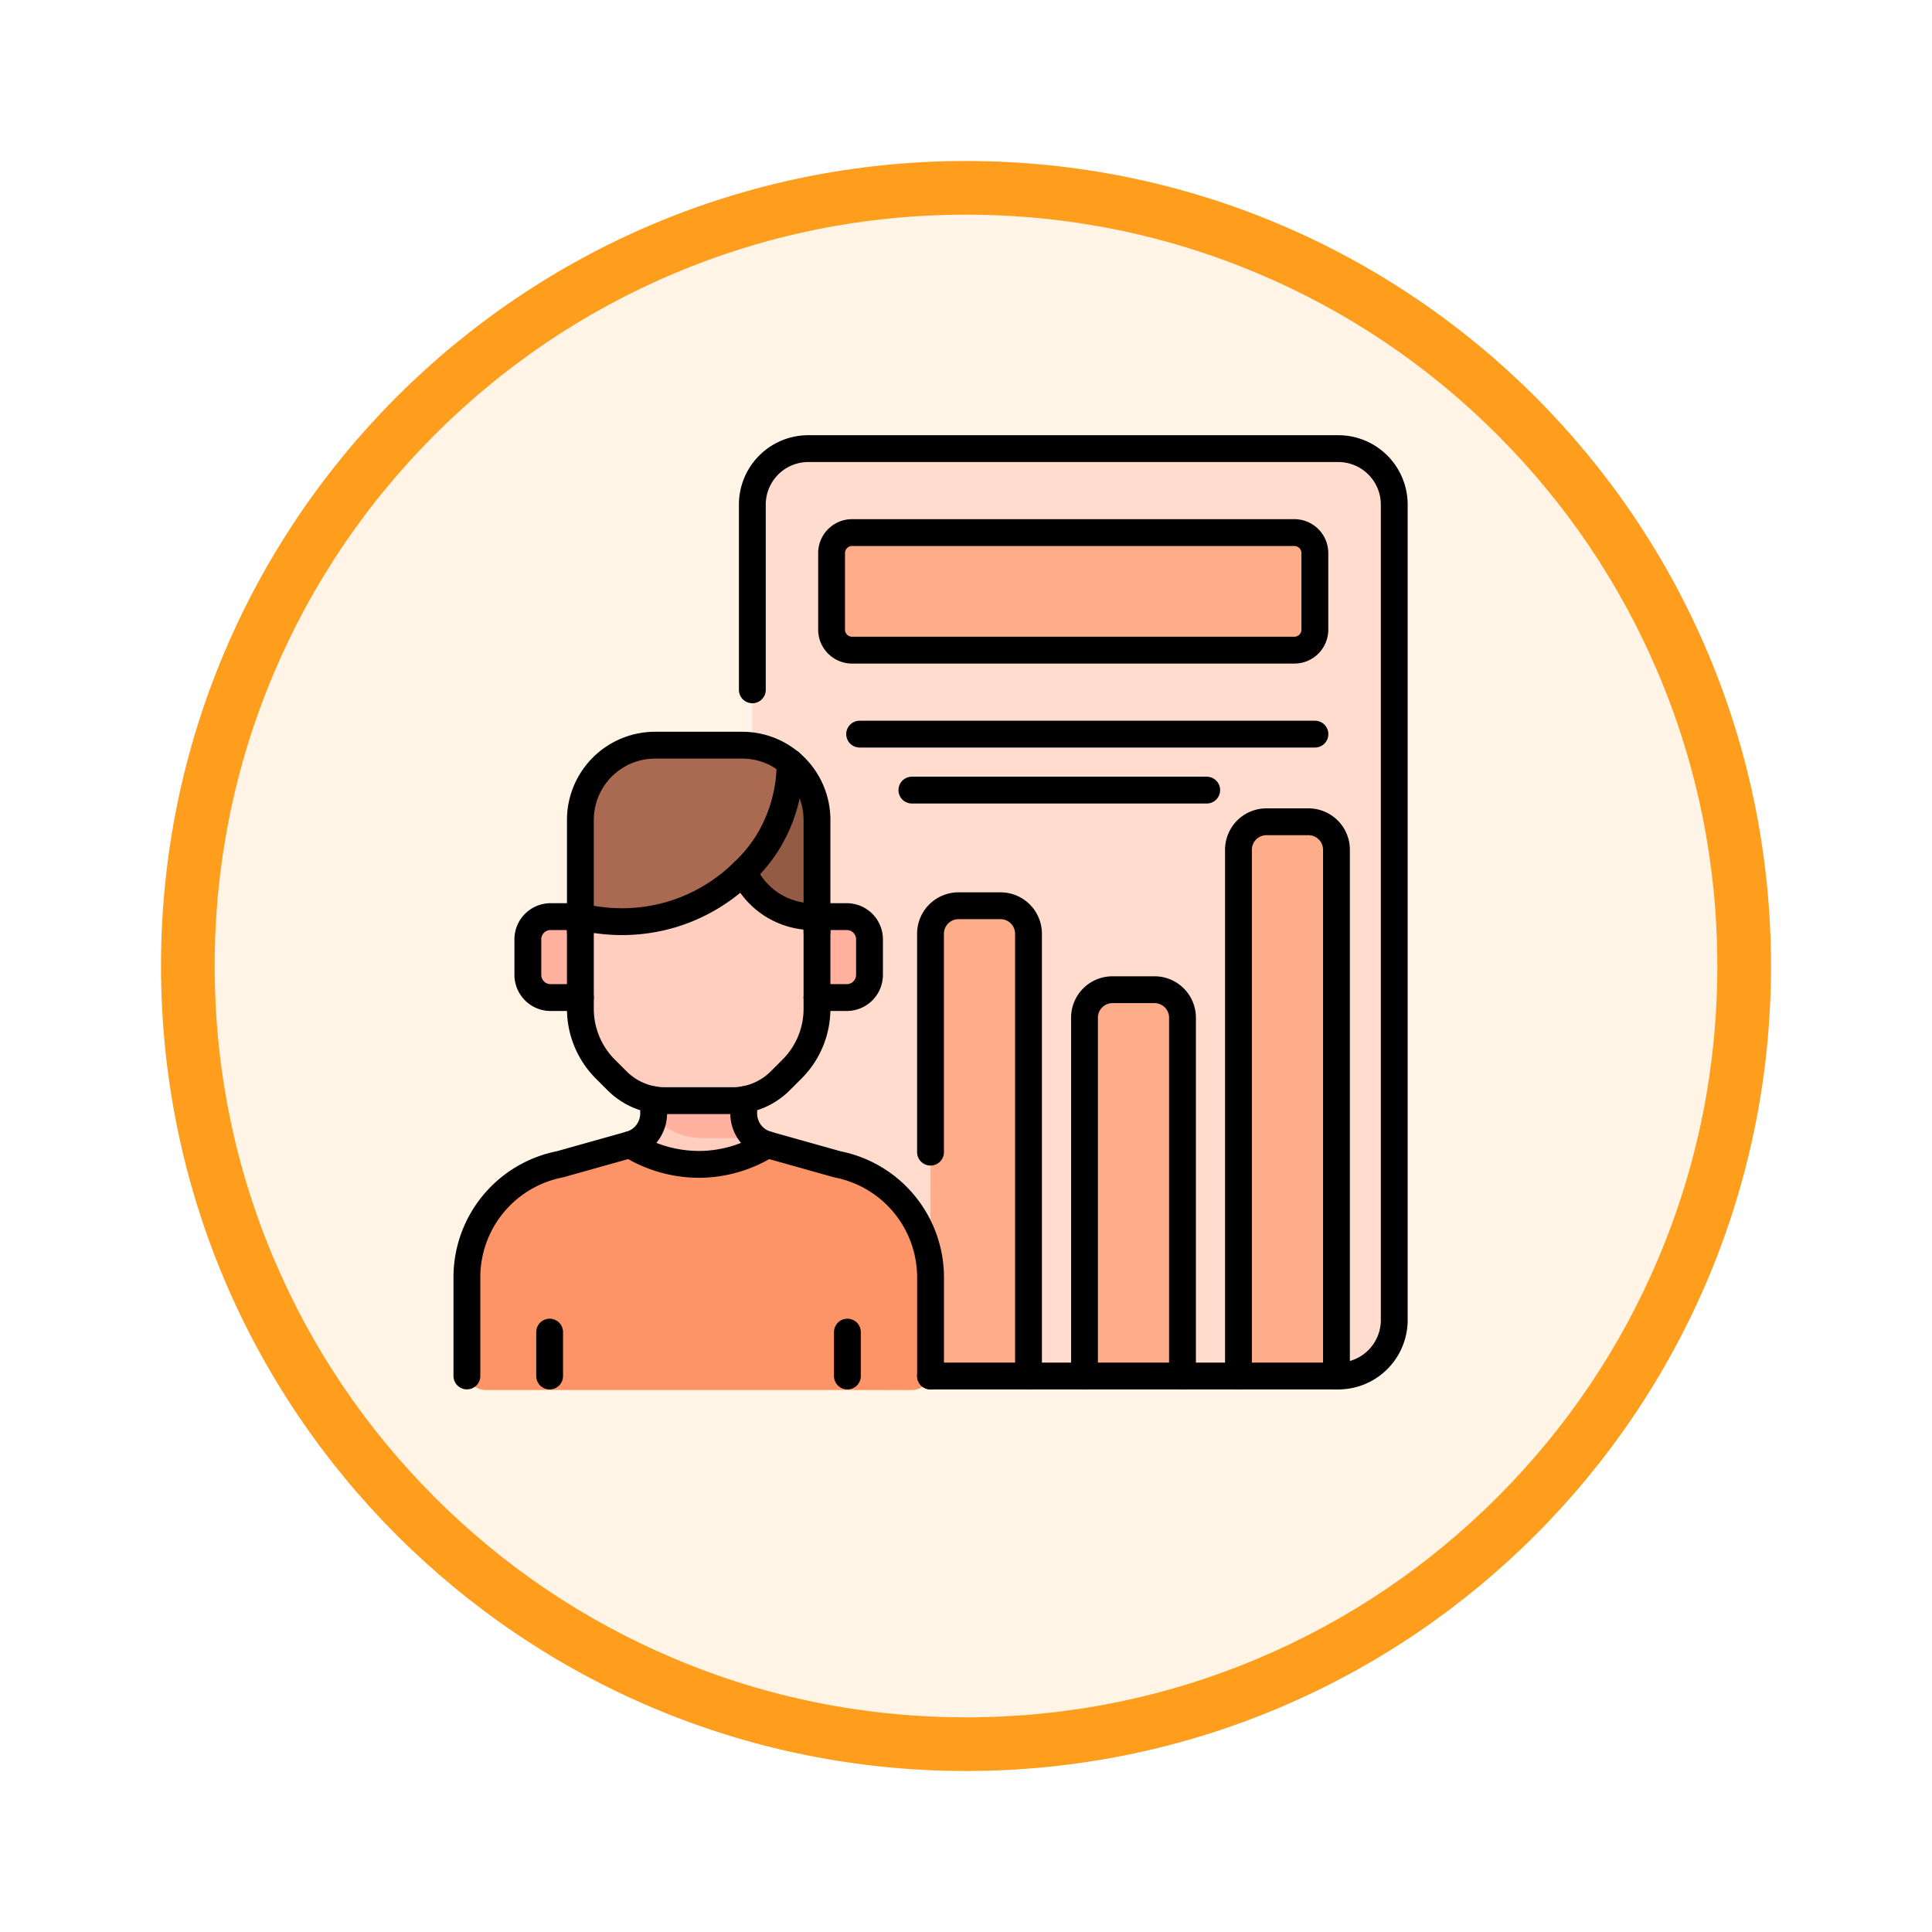 <svg xmlns="http://www.w3.org/2000/svg" xmlns:xlink="http://www.w3.org/1999/xlink" width="108" height="108" viewBox="0 0 108 108">
  <defs>
    <filter id="Trazado_904820" x="0" y="0" width="108" height="108" filterUnits="userSpaceOnUse">
      <feOffset dy="3" input="SourceAlpha"/>
      <feGaussianBlur stdDeviation="3" result="blur"/>
      <feFlood flood-opacity="0.161"/>
      <feComposite operator="in" in2="blur"/>
      <feComposite in="SourceGraphic"/>
    </filter>
    <clipPath id="clip-path">
      <path id="path4692" d="M0-682.665H53.408v53.408H0Z" transform="translate(0 682.665)"/>
    </clipPath>
  </defs>
  <g id="Grupo_1173821" data-name="Grupo 1173821" transform="translate(9 6)">
    <g id="Grupo_1173585" data-name="Grupo 1173585" transform="translate(0 0)">
      <g id="Grupo_1173428" data-name="Grupo 1173428">
        <g id="Grupo_1171958" data-name="Grupo 1171958">
          <g id="Grupo_1167341" data-name="Grupo 1167341">
            <g id="Grupo_1166792" data-name="Grupo 1166792">
              <g transform="matrix(1, 0, 0, 1, -9, -6)" filter="url(#Trazado_904820)">
                <g id="Trazado_904820-2" data-name="Trazado 904820" transform="translate(9 6)" fill="#fff4e6">
                  <path d="M 45 88.5 C 39.127 88.5 33.43 87.35 28.068 85.082 C 22.889 82.891 18.236 79.755 14.241 75.759 C 10.245 71.764 7.109 67.111 4.918 61.932 C 2.65 56.57 1.5 50.873 1.5 45 C 1.5 39.127 2.65 33.43 4.918 28.068 C 7.109 22.889 10.245 18.236 14.241 14.241 C 18.236 10.245 22.889 7.109 28.068 4.918 C 33.43 2.65 39.127 1.5 45 1.5 C 50.873 1.5 56.57 2.65 61.932 4.918 C 67.111 7.109 71.764 10.245 75.759 14.241 C 79.755 18.236 82.891 22.889 85.082 28.068 C 87.35 33.43 88.5 39.127 88.5 45 C 88.5 50.873 87.35 56.57 85.082 61.932 C 82.891 67.111 79.755 71.764 75.759 75.759 C 71.764 79.755 67.111 82.891 61.932 85.082 C 56.57 87.35 50.873 88.5 45 88.5 Z" stroke="none"/>
                  <path d="M 45 3 C 39.329 3 33.829 4.11 28.653 6.299 C 23.652 8.415 19.16 11.443 15.302 15.302 C 11.443 19.16 8.415 23.652 6.299 28.653 C 4.11 33.829 3 39.329 3 45 C 3 50.671 4.11 56.171 6.299 61.347 C 8.415 66.348 11.443 70.84 15.302 74.698 C 19.16 78.557 23.652 81.585 28.653 83.701 C 33.829 85.89 39.329 87 45 87 C 50.671 87 56.171 85.89 61.347 83.701 C 66.348 81.585 70.84 78.557 74.698 74.698 C 78.557 70.84 81.585 66.348 83.701 61.347 C 85.89 56.171 87 50.671 87 45 C 87 39.329 85.89 33.829 83.701 28.653 C 81.585 23.652 78.557 19.16 74.698 15.302 C 70.84 11.443 66.348 8.415 61.347 6.299 C 56.171 4.11 50.671 3 45 3 M 45 -7.62939453125e-06 C 69.853 -7.62939453125e-06 90 20.147 90 45 C 90 69.853 69.853 90 45 90 C 20.147 90 -7.62939453125e-06 69.853 -7.62939453125e-06 45 C -7.62939453125e-06 20.147 20.147 -7.62939453125e-06 45 -7.62939453125e-06 Z" stroke="none" fill="#ff9d1c"/>
                </g>
              </g>
            </g>
          </g>
        </g>
      </g>
    </g>
    <g id="g4686" transform="translate(16.314 700.961)">
      <g id="g4688" transform="translate(0 -682.665)">
        <g id="g4690" clip-path="url(#clip-path)">
          <g id="g4696" transform="translate(16.742 0.782)">
            <path id="path4698" d="M-36.871,0H-7.246A3.129,3.129,0,0,1-4.117,3.129V48.714a3.129,3.129,0,0,1-3.129,3.129H-36.871A3.129,3.129,0,0,1-40,48.714V3.129A3.129,3.129,0,0,1-36.871,0" transform="translate(40)" fill="#ffdcce"/>
          </g>
          <g id="g4700" transform="translate(21.175 5.476)">
            <path id="path4702" d="M-304.8-77.428h-24.722a1.147,1.147,0,0,1-1.147-1.147v-4.277A1.147,1.147,0,0,1-329.518-84H-304.8a1.147,1.147,0,0,1,1.147,1.147v4.277a1.147,1.147,0,0,1-1.147,1.147" transform="translate(330.666 84)" fill="#fead8a"/>
          </g>
          <g id="g4704" transform="translate(26.702 26.336)">
            <path id="path4706" d="M0-309.749v-24.725a1.565,1.565,0,0,1,1.565-1.565H3.913a1.565,1.565,0,0,1,1.565,1.565v24.725Z" transform="translate(0 336.039)" fill="#fead8a"/>
          </g>
          <g id="g4708" transform="translate(35.31 31.03)">
            <path id="path4710" d="M-64.544-254.444h-5.478v-20.031a1.565,1.565,0,0,1,1.565-1.565h2.349a1.565,1.565,0,0,1,1.565,1.565Z" transform="translate(70.022 276.039)" fill="#fead8a"/>
          </g>
          <g id="g4712" transform="translate(43.917 21.642)">
            <path id="path4714" d="M-64.544-365.055h-5.478v-29.419a1.565,1.565,0,0,1,1.565-1.565h2.349a1.565,1.565,0,0,1,1.565,1.565Z" transform="translate(70.022 396.039)" fill="#fead8a"/>
          </g>
          <g id="g4716" transform="translate(0.782 35.724)">
            <path id="path4718" d="M-293.121-208.355a1.043,1.043,0,0,0,1.043-1.043v-5.269a6.44,6.44,0,0,0-5.205-6.3l-3.916-1.1a1.812,1.812,0,0,1-1.322-1.745v-2.223h-5.036v2.222a1.81,1.81,0,0,1-1.32,1.743l-3.919,1.1a6.44,6.44,0,0,0-5.2,6.3v5.27a1.043,1.043,0,0,0,1.043,1.043Z" transform="translate(317.999 226.039)" fill="#fd9468"/>
          </g>
          <g id="g4720" transform="translate(9.904 35.724)">
            <path id="path4722" d="M-90.431-46.74a7.283,7.283,0,0,1-3.545,1.1,7.329,7.329,0,0,1-4.131-1.1A1.814,1.814,0,0,0-96.8-48.275a1.988,1.988,0,0,0,.011-.21v-2.222h5.036v2.224a1.809,1.809,0,0,0,.627,1.371,1.814,1.814,0,0,0,.692.372" transform="translate(98.106 50.707)" fill="#ffcebf"/>
          </g>
          <g id="g4724" transform="translate(7.13 17.356)">
            <path id="path4726" d="M-155.83-135.236h-13.226v-7.3a4.179,4.179,0,0,1,4.181-4.177h4.863a4.179,4.179,0,0,1,4.181,4.177Z" transform="translate(169.056 146.714)" fill="#aa6a51"/>
          </g>
          <g id="g4728" transform="translate(16.252 18.327)">
            <path id="path4730" d="M-30.657,0a8.517,8.517,0,0,1-1.175,4.338A8.219,8.219,0,0,1-33.259,6.11l.337,4.4h3.767v-7.3A4.166,4.166,0,0,0-30.657,0" transform="translate(33.259)" fill="#935b44"/>
          </g>
          <g id="g4732" transform="translate(4.194 26.943)">
            <path id="path4734" d="M-34.6,0h-1.664a1.272,1.272,0,0,0-1.272,1.271V3.255a1.272,1.272,0,0,0,1.272,1.271H-34.6Z" transform="translate(37.535)" fill="#ffb09e"/>
          </g>
          <g id="g4736" transform="translate(20.356 26.943)">
            <path id="path4738" d="M0,0H1.664A1.272,1.272,0,0,1,2.936,1.271V3.255A1.272,1.272,0,0,1,1.664,4.526H0Z" fill="#ffb09e"/>
          </g>
          <g id="g4740" transform="translate(11.214 35.724)">
            <path id="path4742" d="M-66.859-42.352H-69.8a3.781,3.781,0,0,1-2.672-1.106l-.057-.057a1.99,1.99,0,0,0,.011-.21v-2.222h5.036v2.224a1.809,1.809,0,0,0,.627,1.371" transform="translate(72.533 45.947)" fill="#ffb09e"/>
          </g>
          <g id="g4744" transform="translate(7.13 24.436)">
            <path id="path4746" d="M-155.83-29.528v5.155a4.768,4.768,0,0,1-1.4,3.373l-.656.655a3.782,3.782,0,0,1-2.673,1.106h-3.771A3.782,3.782,0,0,1-167-20.344l-.656-.655a4.768,4.768,0,0,1-1.4-3.373v-5.155a9.749,9.749,0,0,0,5.138-.133,9.714,9.714,0,0,0,3.984-2.373,4.292,4.292,0,0,0,1.592,1.843,4.31,4.31,0,0,0,2.512.663" transform="translate(169.056 32.035)" fill="#ffcebf"/>
          </g>
          <g id="g4748" transform="translate(16.742 0.782)">
            <path id="path4750" d="M0-158.862v-10.354a3.129,3.129,0,0,1,3.129-3.129H32.754a3.129,3.129,0,0,1,3.129,3.129v45.584a3.129,3.129,0,0,1-3.129,3.129H9.96" transform="translate(0 172.345)" fill="none" stroke="#000" stroke-linecap="round" stroke-linejoin="round" stroke-miterlimit="10" stroke-width="1.5"/>
          </g>
          <g id="g4752" transform="translate(21.175 5.476)">
            <path id="path4754" d="M-304.8-77.428h-24.722a1.147,1.147,0,0,1-1.147-1.147v-4.277A1.147,1.147,0,0,1-329.518-84H-304.8a1.147,1.147,0,0,1,1.147,1.147v4.277A1.147,1.147,0,0,1-304.8-77.428Z" transform="translate(330.666 84)" fill="none" stroke="#000" stroke-linecap="round" stroke-linejoin="round" stroke-miterlimit="10" stroke-width="1.5"/>
          </g>
          <g id="g4756" transform="translate(22.74 16.742)">
            <path id="path4758" d="M-299.88,0h-25.452" transform="translate(325.332)" fill="none" stroke="#000" stroke-linecap="round" stroke-linejoin="round" stroke-miterlimit="10" stroke-width="1.5"/>
          </g>
          <g id="g4760" transform="translate(25.661 19.871)">
            <path id="path4762" d="M-194.185,0h-16.481" transform="translate(210.666)" fill="none" stroke="#000" stroke-linecap="round" stroke-linejoin="round" stroke-miterlimit="10" stroke-width="1.5"/>
          </g>
          <g id="g4764" transform="translate(26.702 26.336)">
            <path id="path4766" d="M0-162.267v-12.208a1.565,1.565,0,0,1,1.565-1.565H3.913a1.565,1.565,0,0,1,1.565,1.565v24.725" transform="translate(0 176.04)" fill="none" stroke="#000" stroke-linecap="round" stroke-linejoin="round" stroke-miterlimit="10" stroke-width="1.5"/>
          </g>
          <g id="g4768" transform="translate(35.31 31.03)">
            <path id="path4770" d="M0-254.444v-20.031a1.565,1.565,0,0,1,1.565-1.565H3.913a1.565,1.565,0,0,1,1.565,1.565v20.031" transform="translate(0 276.039)" fill="none" stroke="#000" stroke-linecap="round" stroke-linejoin="round" stroke-miterlimit="10" stroke-width="1.5"/>
          </g>
          <g id="g4772" transform="translate(43.917 21.642)">
            <path id="path4774" d="M0-365.055v-29.419a1.565,1.565,0,0,1,1.565-1.565H3.913a1.565,1.565,0,0,1,1.565,1.565v29.419" transform="translate(0 396.039)" fill="none" stroke="#000" stroke-linecap="round" stroke-linejoin="round" stroke-miterlimit="10" stroke-width="1.5"/>
          </g>
          <g id="g4776" transform="translate(0.782 37.179)">
            <path id="path4778" d="M-123.037,0V.767a1.812,1.812,0,0,1-1.321,1.743l-3.918,1.1a6.439,6.439,0,0,0-5.2,6.3v5.531" transform="translate(133.48)" fill="none" stroke="#000" stroke-linecap="round" stroke-linejoin="round" stroke-miterlimit="10" stroke-width="1.5"/>
          </g>
          <g id="g4780" transform="translate(16.261 37.179)">
            <path id="path4782" d="M0,0V.769A1.81,1.81,0,0,0,1.322,2.512l3.916,1.1a6.441,6.441,0,0,1,5.205,6.3v5.53" fill="none" stroke="#000" stroke-linecap="round" stroke-linejoin="round" stroke-miterlimit="10" stroke-width="1.5"/>
          </g>
          <g id="g4784" transform="translate(5.411 50.17)">
            <path id="path4786" d="M0,0V2.455" fill="none" stroke="#000" stroke-linecap="round" stroke-linejoin="round" stroke-miterlimit="10" stroke-width="1.5"/>
          </g>
          <g id="g4788" transform="translate(22.056 50.17)">
            <path id="path4790" d="M0,0V2.455" fill="none" stroke="#000" stroke-linecap="round" stroke-linejoin="round" stroke-miterlimit="10" stroke-width="1.5"/>
          </g>
          <g id="g4792" transform="translate(9.904 39.688)">
            <path id="path4794" d="M0,0A7.323,7.323,0,0,0,4.131,1.1,7.283,7.283,0,0,0,7.679,0" fill="none" stroke="#000" stroke-linecap="round" stroke-linejoin="round" stroke-miterlimit="10" stroke-width="1.5"/>
          </g>
          <g id="g4796" transform="translate(7.13 17.356)">
            <path id="path4798" d="M0-122.946V-129.2a4.179,4.179,0,0,1,4.181-4.177H9.045a4.179,4.179,0,0,1,4.181,4.177v6.258" transform="translate(0 133.381)" fill="none" stroke="#000" stroke-linecap="round" stroke-linejoin="round" stroke-miterlimit="10" stroke-width="1.5"/>
          </g>
          <g id="g4800" transform="translate(4.194 26.943)">
            <path id="path4802" d="M-34.6,0h-1.664a1.272,1.272,0,0,0-1.272,1.271V3.255a1.272,1.272,0,0,0,1.272,1.271H-34.6" transform="translate(37.535)" fill="none" stroke="#000" stroke-linecap="round" stroke-linejoin="round" stroke-miterlimit="10" stroke-width="1.5"/>
          </g>
          <g id="g4804" transform="translate(20.356 26.943)">
            <path id="path4806" d="M0,0H1.664A1.272,1.272,0,0,1,2.936,1.271V3.255A1.272,1.272,0,0,1,1.664,4.526H0" fill="none" stroke="#000" stroke-linecap="round" stroke-linejoin="round" stroke-miterlimit="10" stroke-width="1.5"/>
          </g>
          <g id="g4808" transform="translate(7.13 24.436)">
            <path id="path4810" d="M-155.83-29.528v5.155a4.768,4.768,0,0,1-1.4,3.373l-.656.655a3.782,3.782,0,0,1-2.673,1.106h-3.771A3.782,3.782,0,0,1-167-20.344l-.656-.655a4.768,4.768,0,0,1-1.4-3.373v-5.155a9.749,9.749,0,0,0,5.138-.133,9.714,9.714,0,0,0,3.984-2.373,4.292,4.292,0,0,0,1.592,1.843A4.31,4.31,0,0,0-155.83-29.528Z" transform="translate(169.056 32.035)" fill="none" stroke="#000" stroke-linecap="round" stroke-linejoin="round" stroke-miterlimit="10" stroke-width="1.5"/>
          </g>
          <g id="g4812" transform="translate(16.252 18.326)">
            <path id="path4814" d="M0-71.99a8.217,8.217,0,0,0,1.427-1.771A8.517,8.517,0,0,0,2.6-78.1" transform="translate(0 78.1)" fill="none" stroke="#000" stroke-linecap="round" stroke-linejoin="round" stroke-miterlimit="10" stroke-width="1.5"/>
          </g>
        </g>
      </g>
    </g>
  </g>
</svg>
